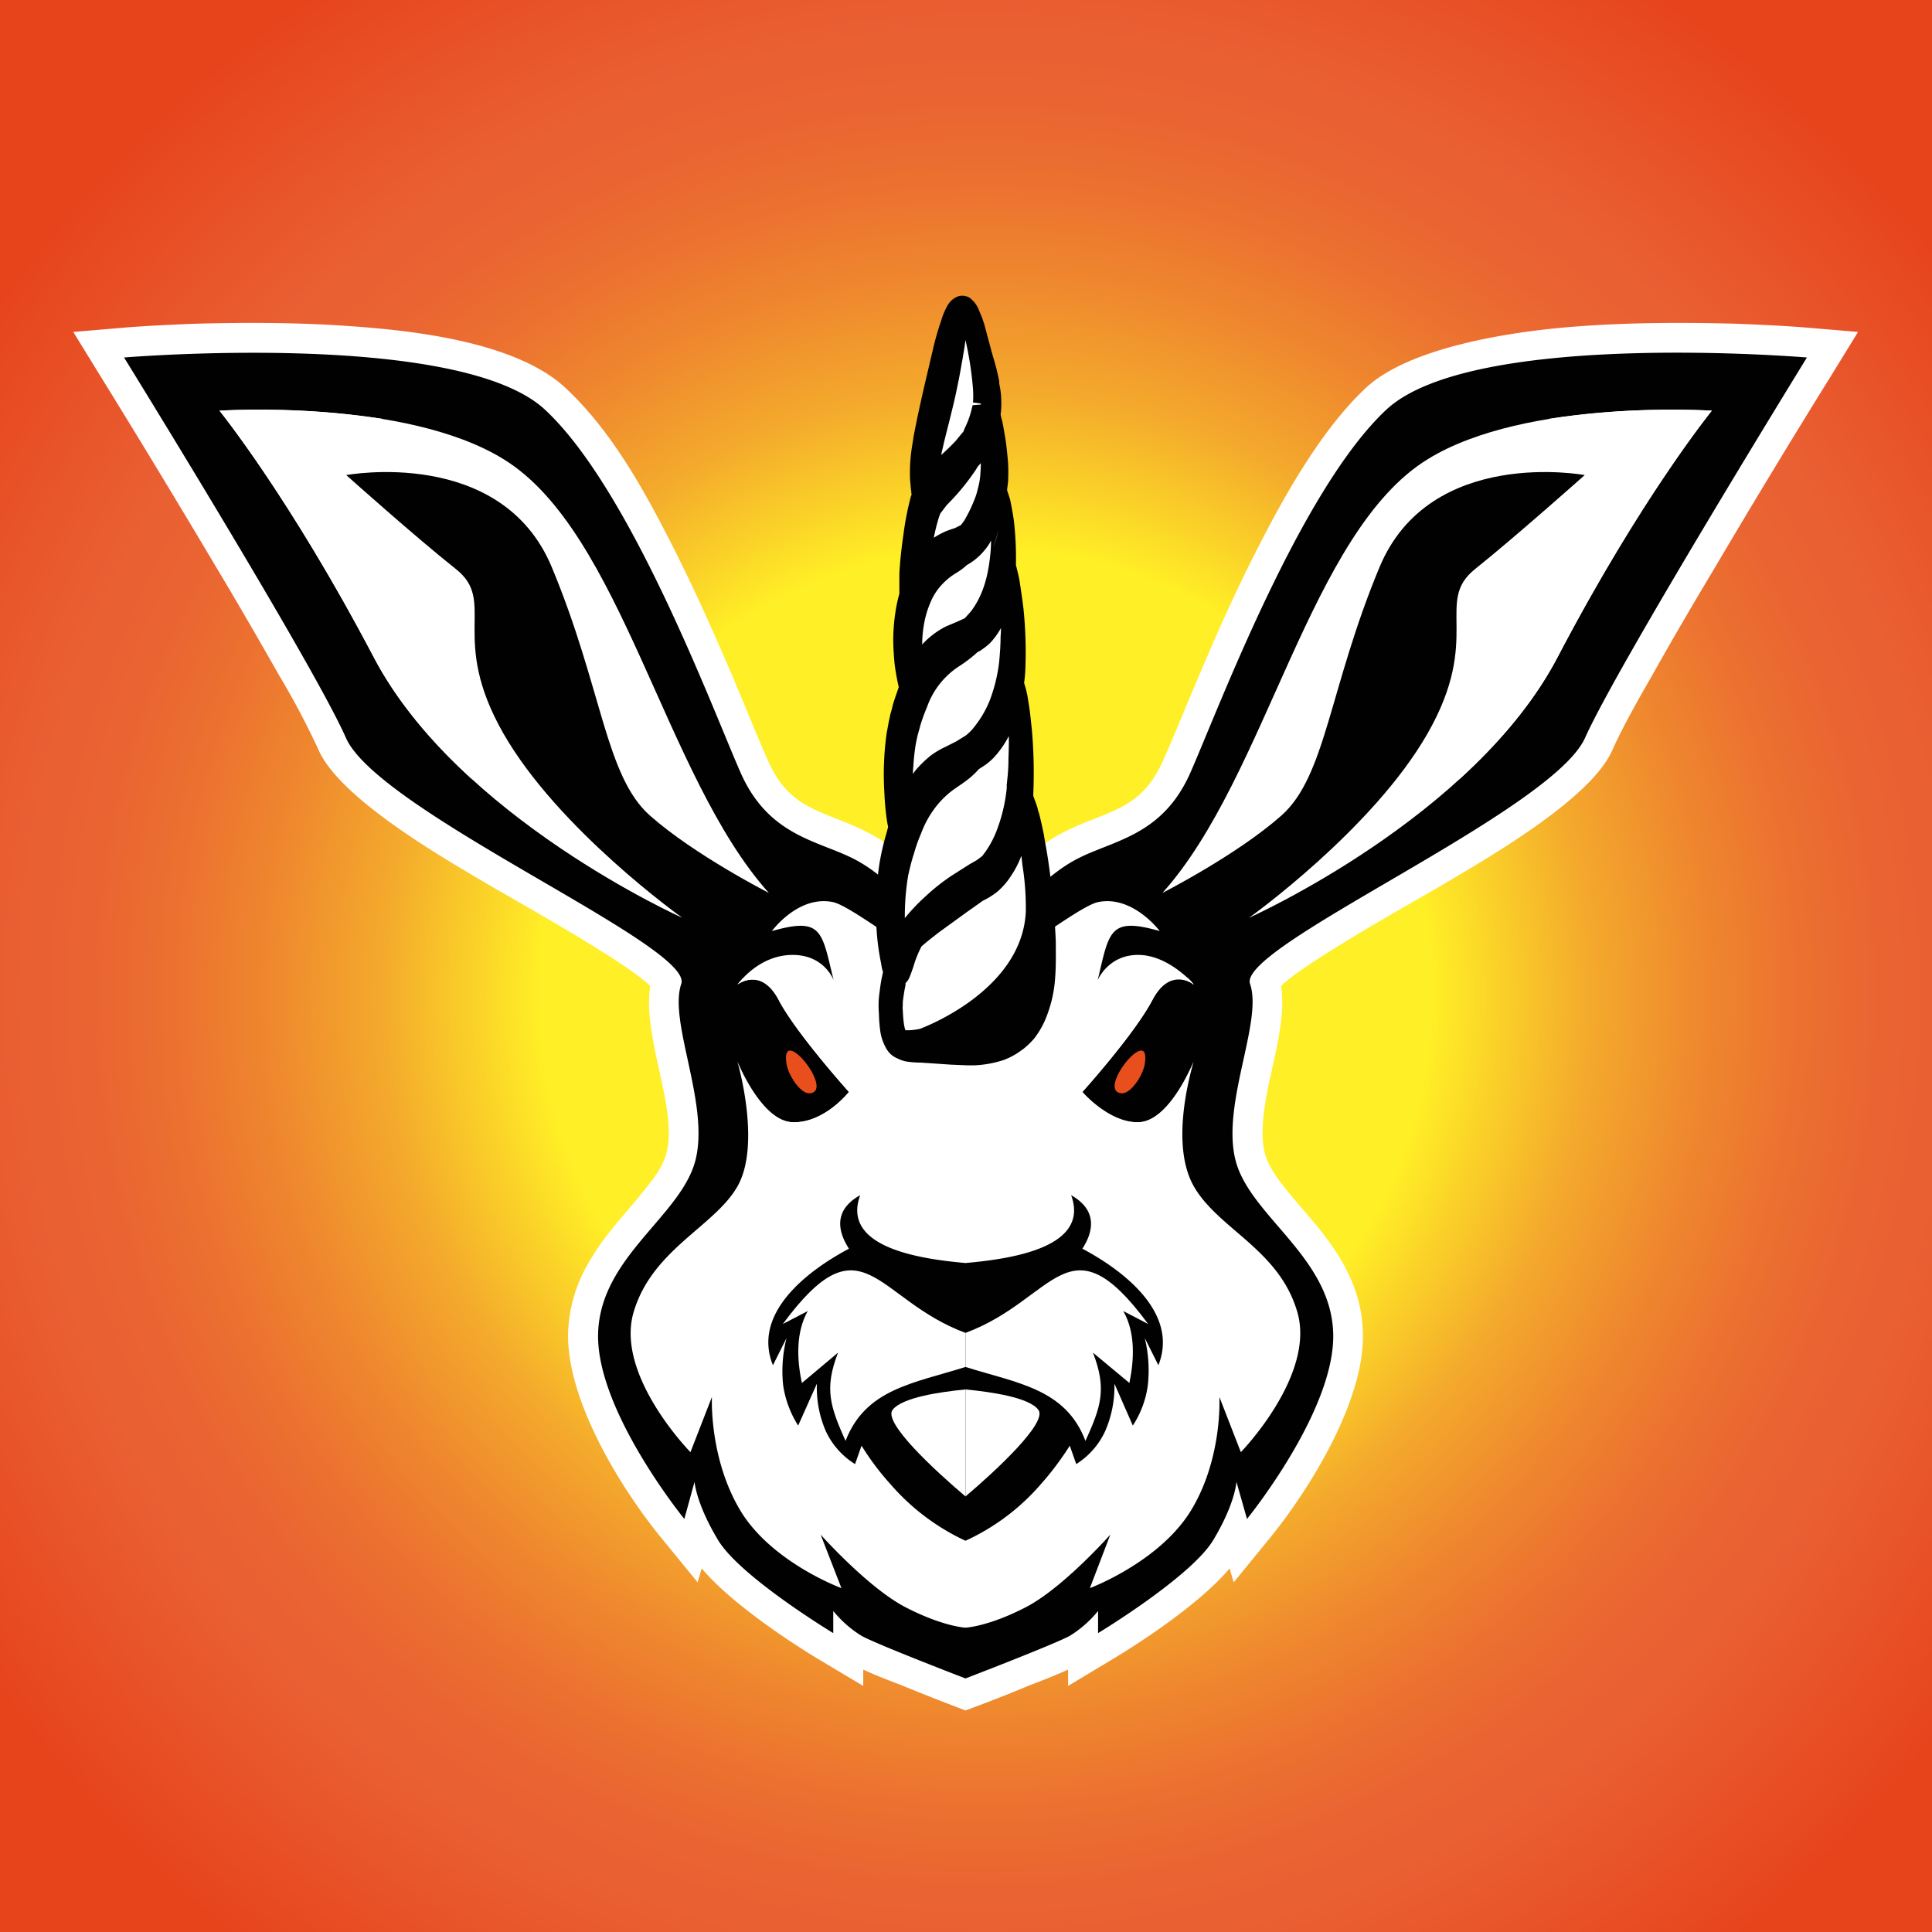 <svg xmlns="http://www.w3.org/2000/svg" xmlns:xlink="http://www.w3.org/1999/xlink" width="200mm" height="200mm" viewBox="0 0 566.9 566.9">
  <rect x="0" y="0" width="566.9" height="566.9" fill="#333333" stroke="none"/>
  <defs>
    <style>
      .cls-1 {
        isolation: isolate;
      }

      .cls-2 {
        fill: url(#Безымянный_градиент_44);
      }

      .cls-3, .cls-7 {
        fill: #010101;
      }

      .cls-3, .cls-4, .cls-5 {
        fill-rule: evenodd;
      }

      .cls-4, .cls-6, .cls-8 {
        fill: #fff;
      }

      .cls-5 {
        fill: #e94f1d;
      }

      .cls-8 {
        mix-blend-mode: overlay;
        opacity: 0.21;
      }
    </style>
    <radialGradient id="Безымянный_градиент_44" data-name="Безымянный градиент 44" cx="289.23" cy="291.94" r="353.87" gradientUnits="userSpaceOnUse">
      <stop offset="0.37" stop-color="#ffef26"/>
      <stop offset="0.42" stop-color="#fbd428"/>
      <stop offset="0.5" stop-color="#f4aa2c"/>
      <stop offset="0.59" stop-color="#ef892e"/>
      <stop offset="0.67" stop-color="#ec7230"/>
      <stop offset="0.74" stop-color="#ea6432"/>
      <stop offset="0.81" stop-color="#e95f32"/>
      <stop offset="1" stop-color="#e7441c"/>
    </radialGradient>
  </defs>
  <g class="cls-1">
    <g id="Слой_1" data-name="Слой 1">
      <g>
        <rect class="cls-2" x="-16.8" y="-104.1" width="612" height="792"/>
        <g>
          <path class="cls-3" d="M283.4,265.8a15.4,15.4,0,0,0,5.2-1.4c1.9-1.2,5.8-5.4,7.6-7.1,4.6-4.4,9.6-8.6,15.4-11.5,12.3-6.3,23.1-4.2,29.6-18.7,3.6-8.1,7.3-16.4,10.8-24.5,5-11.7,10.1-23.9,15.9-35.4,8-15.6,17.3-36.1,30.3-48.1s43.2-16.4,61.6-17.6a418.5,418.5,0,0,1,44.8-.6c6.8.2,13.8.5,20.7,1.1l13.9,1.1L531.9,115c-11.5,18.3-22.7,36.9-33.9,55.5-6.1,10.2-12.1,20.5-18,30.8-3.8,6.7-8.1,14-11.2,21-6.2,14.1-36.4,31.2-49.7,39-6.8,4-38.4,21.5-45.3,28.3,1.5,9.1-2.2,21.2-3.8,29.8-1.1,5.3-2.3,12.4-.9,17.7.9,3.7,3.8,7.5,6.1,10.4,3.8,4.7,8,9.1,11.6,13.9,6.1,8.1,10.3,16.7,10.5,27,.5,19-14.9,44.1-26.6,58.5l-10.5,12.7-1.1-4.1c-7.9,9.5-24.1,20.3-33.3,25.8l-13,7.9v-4.7c-3.6,1.6-7.5,3.1-10.8,4.4L286.5,495l-3.1,1.1-3-1.1-15.6-6.1c-3.3-1.3-7.2-2.8-10.8-4.4v4.7l-13-7.9c-9.2-5.5-25.3-16.3-33.2-25.8l-1.2,4.1-10.4-12.7c-11.8-14.4-27.2-39.5-26.7-58.5a42.7,42.7,0,0,1,5.9-20,76.6,76.6,0,0,1,4.6-7c3.7-4.8,7.8-9.2,11.6-13.9,2.4-2.9,5.2-6.7,6.2-10.4,1.3-5.3.1-12.4-.9-17.7-1.7-8.6-5.4-20.7-3.9-29.8-6.9-6.8-38.4-24.3-45.3-28.3-13.2-7.8-43.4-24.9-49.7-39-3.1-7-7.3-14.3-11.1-21-5.9-10.3-12-20.6-18.1-30.8C57.7,151.9,46.4,133.3,35,115l-7.3-11.9L41.5,102c6.9-.6,13.9-.9,20.8-1.1a416.7,416.7,0,0,1,44.7.6c18.4,1.2,47.7,4.6,61.7,17.6s19.7,30.8,27.6,46.4c5.8,11.4,9,25.6,17.1,37.6,4.9,7.2,7.5,18.3,12.3,24,12,13.9,16.9,16.7,29.6,18.7,6.4,1,10.7,7.1,15.4,11.5,1.8,1.7,5.6,5.9,7.6,7.1a13.4,13.4,0,0,0,5.1,1.4Z"/>
          <g>
            <path class="cls-4" d="M283.3,264.8a15.4,15.4,0,0,0,5.3-1.4c2-1.3,5.9-5.6,7.8-7.4,4.7-4.5,9.8-8.8,15.7-11.8,12.7-6.5,22.6-6.1,29.2-21.1,3.7-8.2,7-16.7,10.6-25,5.1-12.1,10.5-24.2,16.5-36,8.1-16,19.2-36,32.4-48.3S445.1,97,463.9,95.7c15.3-1.1,30.6-1.1,45.9-.7,7,.3,14.2.6,21.2,1.2l14.2,1.2-7.5,12.2q-17.6,28.3-34.6,57.1c-6.3,10.5-12.5,21.1-18.5,31.8-3.9,6.8-8.2,14.3-11.5,21.6-6.3,14.5-37.3,32.1-50.8,40.1-7,4.1-39.3,22.1-46.4,29.1,1.5,9.4-2.3,21.9-4,30.7-1,5.4-2.2,12.7-.8,18.2.9,3.8,3.8,7.7,6.2,10.7,3.9,4.9,8.2,9.4,11.9,14.4,6.2,8.3,10.5,17.2,10.7,27.8.6,19.5-15.2,45.3-27.2,60.1L362,464.3l-1.2-4.1c-8.1,9.7-24.6,20.8-34.1,26.5l-13.3,8v-4.8c-3.7,1.7-7.6,3.2-11,4.5q-7.9,3.3-15.9,6.3l-3.2,1.2-3.1-1.2q-7.9-3-15.9-6.3c-3.4-1.3-7.4-2.8-11-4.5v4.8l-13.4-8c-9.4-5.7-25.9-16.8-34-26.5l-1.2,4.1L194,451.2c-12.1-14.8-27.8-40.6-27.3-60.1a43,43,0,0,1,6.1-20.7,62.2,62.2,0,0,1,4.7-7.1c3.7-5,8-9.5,11.8-14.4,2.5-3,5.4-6.9,6.3-10.7,1.4-5.5.2-12.8-.9-18.2-1.7-8.8-5.4-21.3-3.9-30.7-7.1-7-39.4-25-46.4-29.1-13.6-8-44.5-25.6-50.9-40.1a233.4,233.4,0,0,0-11.4-21.6c-6.1-10.7-12.2-21.3-18.5-31.8Q46.5,137.9,29,109.6L21.5,97.4l14.2-1.2c7-.6,14.2-.9,21.2-1.2,15.2-.4,30.6-.4,45.8.7,18.9,1.3,48.8,4.7,63.2,18.1s24.3,32.3,32.4,48.3c5.9,11.8,11.3,23.9,16.5,36,3.5,8.3,6.9,16.8,10.5,25,6.6,15,16.5,14.6,29.2,21.1,5.9,3,11,7.3,15.8,11.8,1.8,1.8,5.8,6.1,7.8,7.4a13.4,13.4,0,0,0,5.2,1.4Zm0,227.7s-25.8-9.9-30.5-12.5a33.2,33.2,0,0,1-8.3-7.3v6.5s-27.3-16.5-33.8-27.3-6.9-17.1-6.9-17.1l-3,10.9s-25.9-31.8-25.3-54.4,24.5-34.5,28.6-51-8-40.5-4.2-51.6-88.8-50.4-98.4-72.2S36.4,104.9,36.4,104.9s98.2-8.2,123.5,15.3,49.2,87.9,57.4,106.5,22.6,19.9,33.2,25.3,18.7,16.4,23.2,19a22.5,22.5,0,0,0,9.6,2.5,22.2,22.2,0,0,0,9.6-2.5c4.6-2.6,12.6-13.5,23.2-19s25-6.7,33.2-25.3,32.2-82.9,57.5-106.5,123.4-15.3,123.4-15.3-55.4,89.9-65.1,111.6S363,277.7,366.8,288.7s-8.4,35.1-4.3,51.6,28.1,28.4,28.7,51-25.3,54.4-25.3,54.4l-3.1-10.9s-.3,6.3-6.8,17.1-33.8,27.3-33.8,27.3v-6.5a33.2,33.2,0,0,1-8.3,7.3c-4.8,2.6-30.6,12.5-30.6,12.5Z"/>
            <path class="cls-4" d="M283.3,439.1V407.7c-7.2.7-18.6,2.3-21.4,6s12.2,17.6,21.4,25.4Z"/>
            <path class="cls-4" d="M283.3,401.1v-10c-26.5-9.8-30.1-34.4-53.6-2.6l7.3-3.8c-3.5,6.3-3.2,14.2-1.7,21.1l10.6-8.9c-4.1,10.6-2.3,15.8,2.2,25.9,5.9-15.3,20-16.9,35.2-21.7Z"/>
            <path class="cls-4" d="M216.3,288.9s7-5.5,12.3,4.6,20.5,26.9,20.5,26.9-7.1,9.1-16.4,8.9-16.4-18-16.4-18,9.3,25.5,23.3,22.5a22.2,22.2,0,0,0,16.9-15.7s-17.4-23.1-26.8-29.7c-6.1-4.3-9.9-2.8-11.8-1.2l-1.6,1.7Z"/>
            <path class="cls-5" d="M237.7,320.8c-2.9.3-6.5-5.6-6.9-8.6-2-12.2,14.2,7.8,6.9,8.6Z"/>
            <path class="cls-4" d="M147.7,134.7c-28.9-17.8-83.3-14.2-83.3-14.2s20.6,25.4,45.3,72.4,90.5,76.4,90.5,76.4-36.4-25.9-52.5-54.1-1.8-38.6-13.9-48.2-32.2-27.6-32.2-27.6,45.5-8.5,60.3,27,15.7,61.3,28.8,72.9S225.6,262,225.6,262c-30.7-34.2-43.1-106-77.9-127.3Z"/>
            <path class="cls-4" d="M112.2,122.9a244,244,0,0,0-47.8-2.4s20.6,25.4,45.3,72.4c7.1,13.5,17.6,25.6,29,35.9-11.3-17.3-23.1-36.5-26.5-46.6-7.2-21.3-38.5-56.4-38.5-56.4Z"/>
            <path class="cls-4" d="M380.7,385.1c-5.3-18.5-23.2-24.4-30.4-37s-.7-34.1-.1-36.5c-.9,2.1-7.6,17.6-16.2,17.7s-16.4-8.9-16.4-8.9,15.2-16.9,20.5-26.9,11.3-5.2,12.1-4.6-6.8-8.5-15.9-8.7-12.2,7.4-12.2,7.4c3.4-14.4,3.4-18.6,18.2-14.4,0,0-7.9-10.6-18.1-8.5-6,1.3-25.3,17.4-38.9,22.7-13.6-5.3-32.9-21.4-38.9-22.7-10.2-2.1-17.9,8.5-17.9,8.5,14.8-4.2,14.6,0,18.1,14.4,0,0-2.7-7.5-12.2-7.4s-15.3,7.8-16,8.7c.9-.6,7.2-4.8,12.1,4.6s20.6,26.9,20.6,26.9-7.1,9.1-16.4,8.9-15.3-15.6-16.3-17.7c.7,2.4,6.7,24.7,0,36.5s-25.1,18.5-30.5,37,16.7,41,16.7,41l6.3-16.2s-.9,17.7,8.2,33.1,29.8,23,29.8,23l-6.1-15.7s13.9,15.6,24.9,21.3,17.6,6,17.6,6,6.7-.3,17.7-6,24.8-21.3,24.8-21.3l-6,15.7s20.6-7.7,29.8-23,8.2-33.1,8.2-33.1l6.3,16.2S386,403.6,380.7,385.1Zm-40.8,15.5-4-8a40.2,40.2,0,0,1,.9,13.9,28.6,28.6,0,0,1-4.4,11.8L327,406a32.8,32.8,0,0,1-2.7,13.9,22.6,22.6,0,0,1-8.5,9.7l-1.9-5.4a85.9,85.9,0,0,1-8.4,11.2,64.9,64.9,0,0,1-22.2,16.7,65.7,65.7,0,0,1-22.1-16.7,77.4,77.4,0,0,1-8.4-11.2l-1.9,5.4a22.5,22.5,0,0,1-8.6-9.7,31.9,31.9,0,0,1-2.6-13.9l-5.5,12.3a30.3,30.3,0,0,1-4.4-11.8,39.3,39.3,0,0,1,1-13.9l-4,8c-6.1-15.1,9.7-27.5,22.3-34.2-3.8-5.9-3.9-11.7,3.3-15.7-5.6,15.3,17.4,18.7,30.9,19.9,13.6-1.2,36.6-4.6,31-19.9,7.1,4,7.1,9.8,3.3,15.7C330.2,373.1,345.9,385.5,339.9,400.6Z"/>
            <path class="cls-4" d="M350.3,288.9s-6.9-5.5-12.2,4.6-20.5,26.9-20.5,26.9,7,9.1,16.4,8.9,16.3-18,16.3-18-9.2,25.5-23.2,22.5a22.2,22.2,0,0,1-16.9-15.7S327.5,295,337,288.4c6-4.3,9.8-2.8,11.8-1.2a15.2,15.2,0,0,1,1.5,1.7Z"/>
            <path class="cls-5" d="M329,320.8c2.9.3,6.5-5.6,6.9-8.6,2-12.2-14.3,7.8-6.9,8.6Z"/>
            <path class="cls-4" d="M419,134.7c28.9-17.8,83.3-14.2,83.3-14.2s-20.7,25.4-45.3,72.4-90.5,76.4-90.5,76.4,36.3-25.9,52.4-54.1,1.9-38.6,13.9-48.2S465,139.4,465,139.4s-45.4-8.5-60.2,27-15.7,61.3-28.8,72.9S341.1,262,341.1,262c30.7-34.2,43.1-106,77.9-127.3Z"/>
            <path class="cls-4" d="M454.5,122.9a244,244,0,0,1,47.8-2.4s-20.7,25.4-45.3,72.4c-7.1,13.5-17.6,25.6-29,35.9,11.3-17.3,23-36.5,26.5-46.6,7.2-21.3,38.5-56.4,38.5-56.4Z"/>
            <path class="cls-4" d="M283.3,401.1v-10c26.5-9.8,30.1-34.4,53.6-2.6l-7.3-3.8c3.6,6.3,3.2,14.2,1.8,21.1l-10.7-8.9c4.1,10.6,2.4,15.8-2.2,25.9-5.8-15.3-19.9-16.9-35.2-21.7Z"/>
            <path class="cls-4" d="M283.3,439.1V407.7c7.3.7,18.7,2.3,21.4,6s-12.2,17.6-21.4,25.4Z"/>
          </g>
          <g>
            <g>
              <path class="cls-6" d="M299.3,233.1s-.7,18.1-11.8,25.1-20.8,15.2-22.6,19.4-3.6,14.4-3.5,17.6c.4,15.6,3.5,10.8,19.5,11s23.6-7.1,24.5-22S302.9,238.6,299.3,233.1Z"/>
              <path class="cls-6" d="M296.6,200.3c.4-2.7,3.9,8.1,3,28s-7.3,27.5-12.8,30.8-14.7,9.1-18.3,13.9-4.9,12.3-5.4,11-4.1-18.7.7-35.4,10.1-20.7,16.8-24.5S295.2,210.7,296.6,200.3Z"/>
              <path class="cls-6" d="M294.4,165.8c.2-2.5,3.6,9.5,2.8,27s-7.7,25.5-12.5,28.4-11.5,7.6-14.6,11.9-4.6,11.8-5,10.6-3.4-18.5.8-33.2,8.8-18.1,14.7-21.4S292.6,182.6,294.4,165.8Z"/>
              <path class="cls-6" d="M291.6,143.9c.3-1.9,3.5,5.7,2.8,19.6s-5.8,20.8-9.7,23.1-10.5,6.8-13,10.2-3.2,6.6-3.5,5.7-3.7-13.7-.3-25.4,8.6-13.6,13.3-16.2S290.6,151.2,291.6,143.9Z"/>
              <path class="cls-6" d="M289.7,119.6s3.1,13.4,1.9,22.5-4.8,15.1-8.7,18.5-7.8,4.3-11,8.6c-1.8,2.5-4,8.3-4,4.6s1.9-25.1,5.6-29.4S287.8,132.2,289.7,119.6Z"/>
              <path class="cls-6" d="M285.9,96.5s4.6,17.4,3.8,23.1c-1.5,11.7-8.4,16.3-12.5,21s-5.9,8.7-6-1c0-7.8,3.6-19.1,6.7-33.9C280.3,93.9,281.8,84.7,285.9,96.5Z"/>
              <g>
                <path class="cls-7" d="M306.7,276.5c-.1-3.3-.3-6.5-.6-9.7-.5-6.3-1.3-12.5-2.3-18.4-.2-1.5-.5-2.9-.8-4.3s-.6-2.9-1-4.2a11.7,11.7,0,0,0-.6-2l-.6-1.9a8.7,8.7,0,0,0-.7-1.7h0c0-.5.1-1,.1-1.6a153.7,153.7,0,0,0-.3-18c-.3-2.9-.6-5.7-1.1-8.5-.3-1.3-.5-2.6-.9-3.9s-.3-1-.4-1.5a49.1,49.1,0,0,0,.4-5.5,108.9,108.9,0,0,0-.5-16.3c-.3-2.6-.7-5.2-1.1-7.6s-.5-2.4-.8-3.6a5.7,5.7,0,0,0-.4-1.4,68.8,68.8,0,0,0-.6-13,48.3,48.3,0,0,0-1-5.9c-.3-.9-.5-1.8-.8-2.6a1.4,1.4,0,0,1-.2-.6c.1-.9.2-2,.3-3.1a42.3,42.3,0,0,0-.1-6.2,49.8,49.8,0,0,0-.6-5.7c-.3-1.8-.7-3.5-1-5.2a19.4,19.4,0,0,1-.5-2,2.2,2.2,0,0,1,.1-.8,31.1,31.1,0,0,0,.2-3.4,34.2,34.2,0,0,0-.7-5.3c-.6-3.1-1.4-5.7-2.1-8.4s-1.5-5.2-2.2-8l-.6-1.8c-.2-.6-.5-1.1-.7-1.7a5.2,5.2,0,0,0-1.8-2.6c-.7-.5-1.6.3-2.2,1.3a20.4,20.4,0,0,0-1.5,3.7c-.9,2.6-1.6,5.3-2.3,8l-1.9,8.1c-1.3,5.4-2.6,10.9-3.7,17-.2,1.5-.5,3-.7,4.7a45.8,45.8,0,0,0-.4,5.5v2.8c.1.9.2,1.7.3,2.8l.3,1.4a5.6,5.6,0,0,0-.4,1.2,73.7,73.7,0,0,0-2.2,10.8c-.5,3.6-.9,7.3-1.1,11.1-.1,1-.1,2-.1,2.9a8.6,8.6,0,0,0-.1,1.6v.9a2.5,2.5,0,0,0,.1.8,43.5,43.5,0,0,0-1.3,5.7,55.5,55.5,0,0,0-.5,7.2,53.7,53.7,0,0,0,.4,7,58.9,58.9,0,0,0,1.1,6.3l.3,1c-.7,1.9-1.4,3.9-2,5.9s-.6,2.5-.9,3.7-.5,2.6-.7,4a76.6,76.6,0,0,0-.8,8.5c-.1,2.8-.1,5.7,0,8.5s.5,5.6.9,8.2l.3,2v.3c-.3.9-.5,1.7-.8,2.5a76.7,76.7,0,0,0-1.9,8.2,90.5,90.5,0,0,0-.8,18.8,85.1,85.1,0,0,0,1.1,9c.1.7.3,1.4.4,2.1l.3,1.1a.9.9,0,0,0,.1.5c-.2.8-.3,1.7-.5,2.5s-.5,3-.6,4.6a19.5,19.5,0,0,0-.2,2.5,22.5,22.5,0,0,0,0,2.6,39.1,39.1,0,0,0,.5,4.8,9,9,0,0,0,1.4,4.1,4.2,4.2,0,0,0,1.9,1.7l1.9.6,3.9.3,7.5.4a48.3,48.3,0,0,0,7.6.3,25.9,25.9,0,0,0,7.7-1.3,23.3,23.3,0,0,0,3.9-1.9l1.9-1.5c.6-.6,1.3-1.2,1.9-1.9a29.1,29.1,0,0,0,3.5-6.2,40.3,40.3,0,0,0,2-9.9A90.2,90.2,0,0,0,306.7,276.5ZM292.5,145.3a18.3,18.3,0,0,1,.6,2.5,55.9,55.9,0,0,1,.8,5.9,64.3,64.3,0,0,1-.5,11.7c-1,7.2-3.3,12.2-6.1,15.9l-2.1,2.5h-.3c-1.9,1.1-3.9,1.7-5.9,2.7a19.1,19.1,0,0,0-6.4,4.8,36.9,36.9,0,0,0-4.4,7l-.6-5.2a44.9,44.9,0,0,1,.5-10.5,32.8,32.8,0,0,1,1.1-4.5,35.2,35.2,0,0,1,1.6-3.9,19.3,19.3,0,0,1,3.9-5.5c2.3-2.3,4.8-3.4,7.4-5.7h.2a14.9,14.9,0,0,0,4.4-3.8,24.6,24.6,0,0,0,3.8-7.1,39.8,39.8,0,0,0,1.8-7.2Zm-20.3-4.6a12.7,12.7,0,0,1,.1-2,56.3,56.3,0,0,1,1.3-7.7c1.2-5.3,2.6-10.6,3.9-16.2.6-2.8,1.2-5.8,1.7-8.7s.9-5.9,1.4-8.7a28.7,28.7,0,0,1,.9-3.7c.3-1.1.7-1.8,1.2-1.9s1.1.8,1.6,1.6a10.2,10.2,0,0,1,.8,1.5l.6,1.6a95.8,95.8,0,0,1,2.8,17.4,28,28,0,0,1,.1,4,.8.8,0,0,1,0,.5,5.6,5.6,0,0,0-.1.7c-.2.6-.2,1.2-.4,1.7a29.4,29.4,0,0,1-2.2,6.1,10.9,10.9,0,0,1-.8,1.5l-2.4,3c-2.7,2.9-5.4,5.2-8.2,7.8l-1.1,1.1-.5.6a7,7,0,0,0-.6.9h-.1Zm-1.6,18.9a56.2,56.2,0,0,1,2-8.7l.6-1.6a6.7,6.7,0,0,1,.6-1.2l.3-.5.5-.5,1-1a69.3,69.3,0,0,0,8.1-9.8l.7-1.3a20.5,20.5,0,0,0,2.9-3.4,24.2,24.2,0,0,0,2.8-7.3c0,.2.1.4.1.6.2,1.8.3,3.6.4,5.3a55,55,0,0,1,.1,9.9,18.6,18.6,0,0,1-.8,4.1,21.1,21.1,0,0,1-1.2,3.8,54.6,54.6,0,0,1-3.2,6.4l-1.2,1.7-.8.6a9.7,9.7,0,0,1-2.3,1.1l-2.5,1a17,17,0,0,0-5,3.1,21.1,21.1,0,0,0-4.3,6C269.7,165.1,270.1,162.3,270.6,159.6Zm-5.8,72.3c-.1-2.5,0-4.9.1-7.3s.4-4.6.8-6.7l.6-3.1c.3-1,.5-2,.9-3s1.2-3.8,1.9-5.5a28.6,28.6,0,0,1,4.8-8.2c3.4-4.2,7.4-5.7,11.4-9.5l.4-.2a10.7,10.7,0,0,0,2.6-1.9,22,22,0,0,0,4.5-7.6,43.5,43.5,0,0,0,2.2-11.7l.3.9c.2,1.1.5,2.3.6,3.5s.6,5,.8,7.6.1,5.2,0,7.7-.2,5.2-.5,7.5a47.7,47.7,0,0,1-2.9,12.1,31.9,31.9,0,0,1-4.8,8.4,24.3,24.3,0,0,1-2.6,2.9l-.7.6-3.3,2-3.5,1.6a28.4,28.4,0,0,0-3.5,2.2,33.3,33.3,0,0,0-3.4,3.2,37.1,37.1,0,0,0-6.1,10.9,1.4,1.4,0,0,0-.2.6A54.8,54.8,0,0,1,264.8,231.9Zm-1.7,47.8c-.3-2.6-.5-5.3-.6-8a77.7,77.7,0,0,1,1-15.5c.5-2.3,1-4.5,1.7-6.7s1.5-4.2,2.2-6.2a39.2,39.2,0,0,1,5.3-9.2,29.9,29.9,0,0,1,6.4-5.6l1.6-1.2,1.8-1.3a24.7,24.7,0,0,0,2.8-2.8,3.3,3.3,0,0,0,1-.6,12.1,12.1,0,0,0,3.2-2.5c2.1-2,4-5.2,5.6-9.4a44.2,44.2,0,0,0,2.3-9.2l.3,1.1a22.6,22.6,0,0,1,.7,3.9,74.8,74.8,0,0,1,.8,8.4c.1,2.9,0,5.7-.1,8.6s-.1,2.8-.2,4.2-.3,2.7-.4,4a56.5,56.5,0,0,1-3.3,13.6,30.2,30.2,0,0,1-5,8.2l-1.8,1.4-3.7,2.2-3.7,2.3a89.7,89.7,0,0,0-7.2,5.7,66.8,66.8,0,0,0-7.1,7.7,8.3,8.3,0,0,1-.8,1.2l-.9,1.3a3.6,3.6,0,0,1-.4.9l-.4.9-.6,2-.3,1.4C263.2,280.2,263.2,279.9,263.1,279.7Zm7.3,25.3-3.7.5c-1.2,0-2.5,0-3.5-1.3s-1.3-4.2-1.4-7.2a16.2,16.2,0,0,1-.1-2.1,14.9,14.9,0,0,1,.2-2.1l.6-4.3.5-2h.3l.2-.2h.2a1.6,1.6,0,0,1,.3-.6l.4-1,.5-1.8a40.9,40.9,0,0,1,2.9-6.9,62.1,62.1,0,0,1,6.7-5.3l7.2-5.3,3.6-2.6,1.3-.9.5-.2a16.1,16.1,0,0,0,3.5-2.3,19.4,19.4,0,0,0,3.4-3.9,26.1,26.1,0,0,0,2.9-5.8,51.5,51.5,0,0,0,3-14.1l.5,1.4.4,2a15.5,15.5,0,0,1,.4,2.1c.5,2.8.9,5.7,1.3,8.6.7,6,1.8,12,1.5,18.1C302.8,292.3,272.9,304.5,270.4,305Z"/>
                <path class="cls-7" d="M283.9,312.6l-4.8-.2-8.8-.6a29.7,29.7,0,0,1-4.2-.3,9.4,9.4,0,0,1-2.7-.9,6.6,6.6,0,0,1-3.2-2.7,14.2,14.2,0,0,1-1.9-5.3,45.5,45.5,0,0,1-.4-5.2c-.1-1.2-.1-1.9-.1-2.7a24.8,24.8,0,0,1,.2-2.9c.2-1.6.4-3.2.7-4.7l.4-1.9-.3-1-.3-1.7a70.8,70.8,0,0,1-1.3-9.9,90.5,90.5,0,0,1,.9-19.5,78.5,78.5,0,0,1,2-8.6c.2-.6.3-1.2.5-1.8l-.3-1.6a78.9,78.9,0,0,1-.8-8.5,84.4,84.4,0,0,1-.1-8.8,86.5,86.5,0,0,1,.8-8.9c.3-1.4.5-2.8.8-4.1l.3-1.4c.3-.9.5-1.8.7-2.6s1.1-3.4,1.7-5.1v-.2a61.8,61.8,0,0,1-1.2-6.7c-.2-2.2-.4-4.7-.4-7.3a57.4,57.4,0,0,1,.6-7.6,43.9,43.9,0,0,1,1.2-5.7v-6c.2-3.6.6-7.3,1.2-11.4a84.3,84.3,0,0,1,2.2-11.2c.1-.1.1-.3.2-.5a2.8,2.8,0,0,1-.1-.9c-.2-1-.2-1.9-.3-2.8s-.1-2.1-.1-3.2a49.3,49.3,0,0,1,.4-5.7c.2-1.6.5-3.1.7-4.6,1.3-6.7,2.6-12.4,3.8-17.5l1.9-8.1a78.8,78.8,0,0,1,2.4-8.3,19.7,19.7,0,0,1,1.8-4.3,5.9,5.9,0,0,1,3.3-2.8,4.3,4.3,0,0,1,3.1.4,8.1,8.1,0,0,1,2.8,3.6l.5,1.2.5,1.2.6,1.8,2.2,8.2.4,1.4a68.8,68.8,0,0,1,1.8,7.2v.7a23.8,23.8,0,0,1,.6,5.1,24.2,24.2,0,0,1-.2,4c.1.3.2,1,.4,1.6s.7,3.6,1,5.4.5,3.9.7,6,.2,4.4.1,6.6l-.3,2.5.9,2.8c.4,2,.8,4.1,1.1,6.2a96.5,96.5,0,0,1,.6,13l.3,1.2c.3,1.2.6,2.4.8,3.7s.8,5.2,1.1,7.8a123.7,123.7,0,0,1,.6,16.8,43.8,43.8,0,0,1-.4,5.1l.3,1a25.9,25.9,0,0,1,.9,4.2c.5,2.8.8,5.8,1.1,8.8a144.3,144.3,0,0,1,.4,18.4v.8c.2.4.3.9.5,1.3l.7,2a8.3,8.3,0,0,0,.4,1.5l.2.7c.2.9.5,2,.7,3l.5,2.3.6,3.5c1.1,5.9,1.8,12.2,2.4,18.7.2,3.2.5,6.5.6,9.8h0c0,3.4.1,6.8-.2,10.6a37.5,37.5,0,0,1-2.3,10.7,25.5,25.5,0,0,1-3.9,7.1,24.9,24.9,0,0,1-2.3,2.3l-.7.6-1.7,1.2a20.1,20.1,0,0,1-4.4,2.2,31.8,31.8,0,0,1-8.5,1.5Zm-7.8-6.5,3.5.2a37.7,37.7,0,0,0,5.8.1,25.3,25.3,0,0,0,6.9-1.1,13.7,13.7,0,0,0,3.2-1.6l1-.7.7-.6,1.4-1.5a19.9,19.9,0,0,0,3-5.4,37.5,37.5,0,0,0,1.9-9c.1-1.9.2-3.7.2-5.4C297.4,294.2,283.8,302.5,276.1,306.1Zm-10.4-17.6v.6c-.3,1.3-.5,2.7-.7,4.1a10.9,10.9,0,0,0-.1,1.8,6.5,6.5,0,0,0,0,1.4c.2,4.7.7,5.7.8,5.9h1a18.7,18.7,0,0,0,3.2-.4c.8-.3,30-11.1,31.1-34.4a79,79,0,0,0-1-13.7l-.3-2.7a28.1,28.1,0,0,1-3.1,6,21.1,21.1,0,0,1-3.9,4.5,22,22,0,0,1-4.3,2.7l-4.8,3.4-8,5.8c-1.8,1.4-3.5,2.7-5.2,4.2a31.2,31.2,0,0,0-2.4,6l-.6,1.7-.5,1.3a6,6,0,0,1-.6,1.1Zm21.5-62.8a23.7,23.7,0,0,1-2.8,2.7l-1.3,1-2.3,1.6a25.8,25.8,0,0,0-5.6,5,28.9,28.9,0,0,0-4.9,8.5,45.3,45.3,0,0,0-2.1,5.9c-.7,2.1-1.2,4.2-1.7,6.4a72.3,72.3,0,0,0-1,12.6,56.9,56.9,0,0,1,6.2-6.5,58.7,58.7,0,0,1,7.6-6l5.2-3.3,2.1-1.2,1.6-1.2a28.2,28.2,0,0,0,4.1-7.1,48,48,0,0,0,3.1-12.8v-1l.3-2.9c.1-1.3.2-2.7.2-4.1s.2-4.8.1-7.3a28,28,0,0,1-4.4,6.3,17.9,17.9,0,0,1-3.8,3Zm-.2-34.5a42.2,42.2,0,0,1-5.1,4,23.6,23.6,0,0,0-9.9,12.3,51.9,51.9,0,0,0-1.9,5.2c-.2.7-.3,1.2-.5,1.8l-.3,1.1c-.2.8-.4,1.8-.6,2.8a61.7,61.7,0,0,0-.7,6.5,15.5,15.5,0,0,0-.1,2.2,10.9,10.9,0,0,1,1.3-1.7,33.2,33.2,0,0,1,3.9-3.7,24.9,24.9,0,0,1,4-2.4l3.4-1.7,2.9-1.8a14,14,0,0,0,2.7-2.8,29.9,29.9,0,0,0,4.4-7.7,46.6,46.6,0,0,0,2.7-11.3c.2-2.2.4-4.8.4-7.2a20.9,20.9,0,0,0,.1-2.5,21.7,21.7,0,0,1-3.2,4.4,20.5,20.5,0,0,1-3.3,2.5Zm3.8-32.6a13,13,0,0,1-1.7,2.6,17.9,17.9,0,0,1-5.4,4.6,20,20,0,0,1-3.4,2.5,18.4,18.4,0,0,0-3.4,2.7,17.2,17.2,0,0,0-3.4,4.7,31.7,31.7,0,0,0-1.4,3.5,30.6,30.6,0,0,0-1,4.1,33.9,33.9,0,0,0-.5,5.8,24.5,24.5,0,0,1,7-5.3l3.1-1.3,2.4-1.1,1.8-2c2.8-3.7,4.6-8.4,5.4-14.4A44.8,44.8,0,0,0,290.8,158.6Zm-3.9-21.7-.6,1a68.6,68.6,0,0,1-8.5,10.3l-1.9,2.5-.4,1.1a57.8,57.8,0,0,0-1.5,6,25.9,25.9,0,0,1,3.5-1.9l1.9-.7.7-.2,1.8-.9.2-.2.8-1.1a40.2,40.2,0,0,0,2.9-5.9,19.3,19.3,0,0,0,1.1-3.4,22.9,22.9,0,0,0,.7-3.6c.1-1.2.2-2.5.2-4Zm-3.6-37.1L283,102c-.3,1.6-.5,3.1-.8,4.6-.5,3-1.1,6-1.7,8.8s-1.4,6-2.1,8.8-1.3,5-1.8,7.4a12.9,12.9,0,0,0-.4,1.9c1.4-1.3,2.8-2.6,4.2-4.1l2.3-2.8.4-1a26.3,26.3,0,0,0,2-5.5c.1-.5.2-.8.3-1.2l2.4-.2v-.3l-2.3-.3a26.7,26.7,0,0,0,0-4A99.8,99.8,0,0,0,283.3,99.8Z"/>
              </g>
            </g>
            <path class="cls-8" d="M292.9,155.6s-.6,2.1-1.5,4.9A12.3,12.3,0,0,0,292.9,155.6Z"/>
          </g>
        </g>
      </g>
    </g>
  </g>
</svg>
